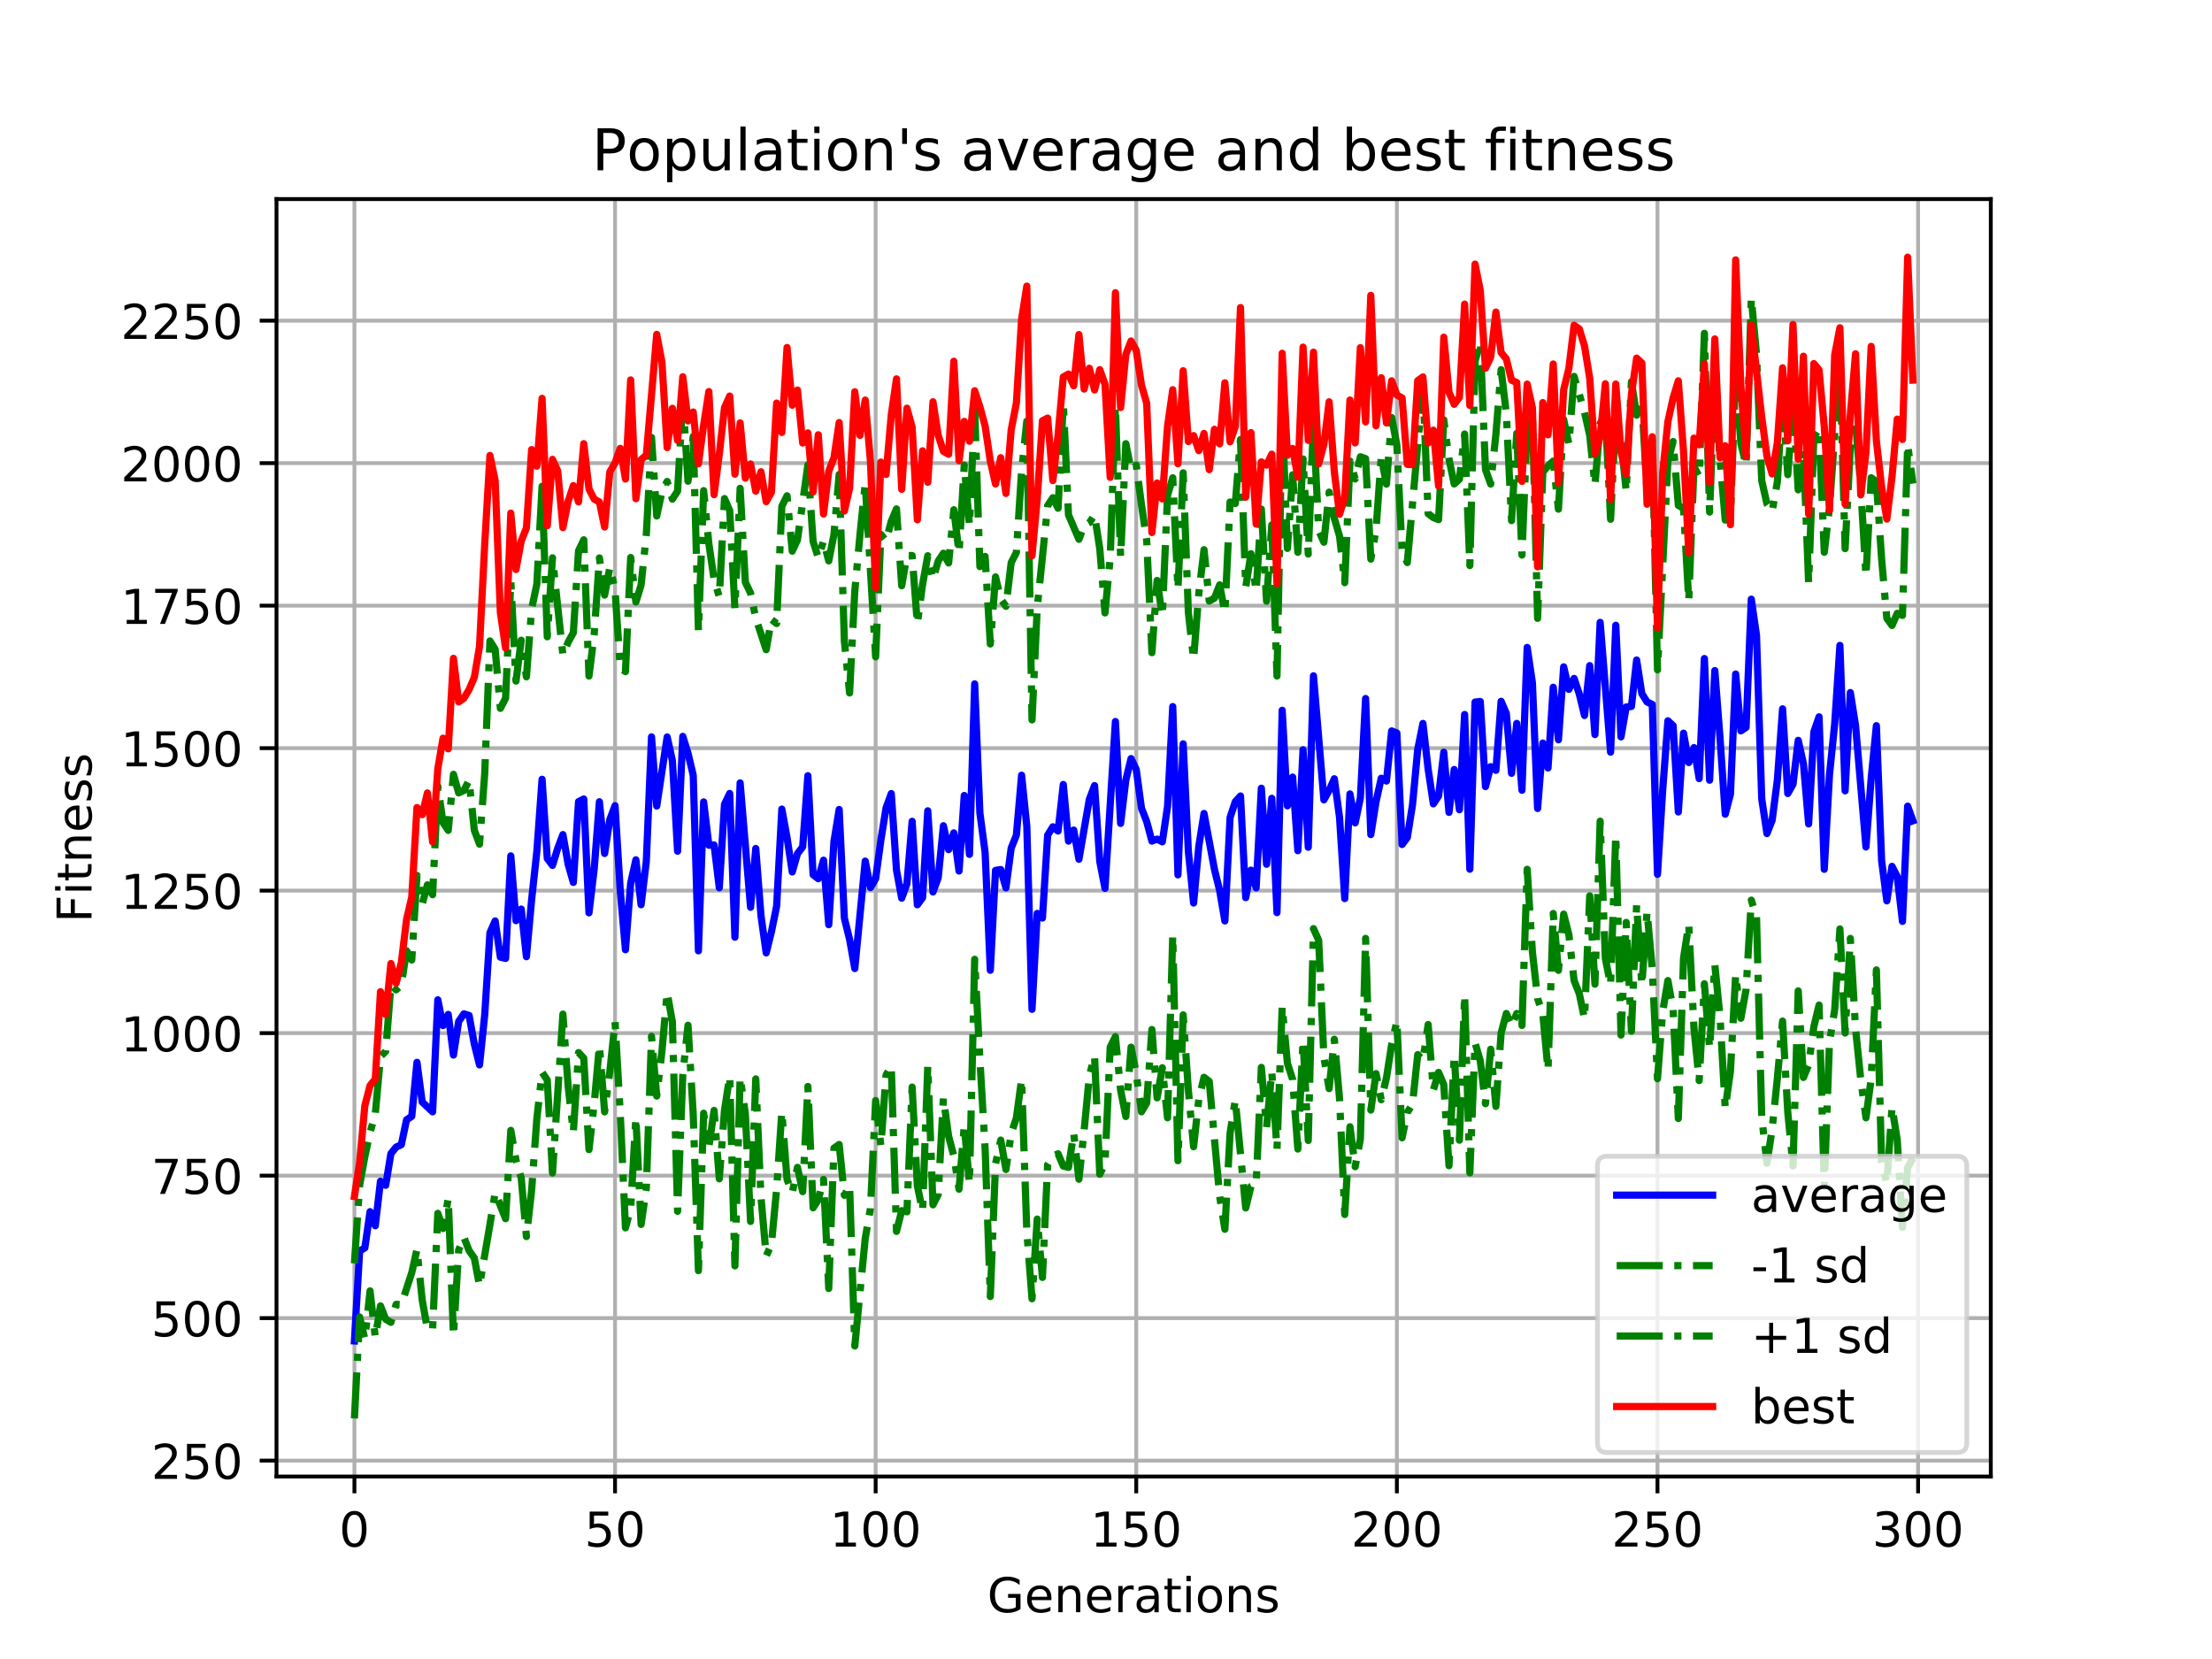 <?xml version="1.0" encoding="utf-8" standalone="no"?>
<!DOCTYPE svg PUBLIC "-//W3C//DTD SVG 1.1//EN"
  "http://www.w3.org/Graphics/SVG/1.1/DTD/svg11.dtd">
<!-- Created with matplotlib (https://matplotlib.org/) -->
<svg height="345.6pt" version="1.1" viewBox="0 0 460.8 345.6" width="460.8pt" xmlns="http://www.w3.org/2000/svg" xmlns:xlink="http://www.w3.org/1999/xlink">
 <defs>
  <style type="text/css">
*{stroke-linecap:butt;stroke-linejoin:round;}
  </style>
 </defs>
 <g id="figure_1">
  <g id="patch_1">
   <path d="M 0 345.6 
L 460.8 345.6 
L 460.8 0 
L 0 0 
z
" style="fill:#ffffff;"/>
  </g>
  <g id="axes_1">
   <g id="patch_2">
    <path d="M 57.6 307.584 
L 414.72 307.584 
L 414.72 41.472 
L 57.6 41.472 
z
" style="fill:#ffffff;"/>
   </g>
   <g id="matplotlib.axis_1">
    <g id="xtick_1">
     <g id="line2d_1">
      <path clip-path="url(#p029c91f285)" d="M 73.833 307.584 
L 73.833 41.472 
" style="fill:none;stroke:#b0b0b0;stroke-linecap:square;stroke-width:0.8;"/>
     </g>
     <g id="line2d_2">
      <defs>
       <path d="M 0 0 
L 0 3.5 
" id="me9f536a7d0" style="stroke:#000000;stroke-width:0.8;"/>
      </defs>
      <g>
       <use style="stroke:#000000;stroke-width:0.8;" x="73.833" xlink:href="#me9f536a7d0" y="307.584"/>
      </g>
     </g>
     <g id="text_1">
      <!-- 0 -->
      <defs>
       <path d="M 31.781 66.406 
Q 24.172 66.406 20.328 58.906 
Q 16.5 51.422 16.5 36.375 
Q 16.5 21.391 20.328 13.891 
Q 24.172 6.391 31.781 6.391 
Q 39.453 6.391 43.281 13.891 
Q 47.125 21.391 47.125 36.375 
Q 47.125 51.422 43.281 58.906 
Q 39.453 66.406 31.781 66.406 
z
M 31.781 74.219 
Q 44.047 74.219 50.516 64.516 
Q 56.984 54.828 56.984 36.375 
Q 56.984 17.969 50.516 8.266 
Q 44.047 -1.422 31.781 -1.422 
Q 19.531 -1.422 13.062 8.266 
Q 6.594 17.969 6.594 36.375 
Q 6.594 54.828 13.062 64.516 
Q 19.531 74.219 31.781 74.219 
z
" id="DejaVuSans-48"/>
      </defs>
      <g transform="translate(70.651 322.182)scale(0.1 -0.1)">
       <use xlink:href="#DejaVuSans-48"/>
      </g>
     </g>
    </g>
    <g id="xtick_2">
     <g id="line2d_3">
      <path clip-path="url(#p029c91f285)" d="M 128.123 307.584 
L 128.123 41.472 
" style="fill:none;stroke:#b0b0b0;stroke-linecap:square;stroke-width:0.8;"/>
     </g>
     <g id="line2d_4">
      <g>
       <use style="stroke:#000000;stroke-width:0.8;" x="128.123" xlink:href="#me9f536a7d0" y="307.584"/>
      </g>
     </g>
     <g id="text_2">
      <!-- 50 -->
      <defs>
       <path d="M 10.797 72.906 
L 49.516 72.906 
L 49.516 64.594 
L 19.828 64.594 
L 19.828 46.734 
Q 21.969 47.469 24.109 47.828 
Q 26.266 48.188 28.422 48.188 
Q 40.625 48.188 47.75 41.5 
Q 54.891 34.812 54.891 23.391 
Q 54.891 11.625 47.562 5.094 
Q 40.234 -1.422 26.906 -1.422 
Q 22.312 -1.422 17.547 -0.641 
Q 12.797 0.141 7.719 1.703 
L 7.719 11.625 
Q 12.109 9.234 16.797 8.062 
Q 21.484 6.891 26.703 6.891 
Q 35.156 6.891 40.078 11.328 
Q 45.016 15.766 45.016 23.391 
Q 45.016 31 40.078 35.438 
Q 35.156 39.891 26.703 39.891 
Q 22.75 39.891 18.812 39.016 
Q 14.891 38.141 10.797 36.281 
z
" id="DejaVuSans-53"/>
      </defs>
      <g transform="translate(121.76 322.182)scale(0.1 -0.1)">
       <use xlink:href="#DejaVuSans-53"/>
       <use x="63.623" xlink:href="#DejaVuSans-48"/>
      </g>
     </g>
    </g>
    <g id="xtick_3">
     <g id="line2d_5">
      <path clip-path="url(#p029c91f285)" d="M 182.413 307.584 
L 182.413 41.472 
" style="fill:none;stroke:#b0b0b0;stroke-linecap:square;stroke-width:0.8;"/>
     </g>
     <g id="line2d_6">
      <g>
       <use style="stroke:#000000;stroke-width:0.8;" x="182.413" xlink:href="#me9f536a7d0" y="307.584"/>
      </g>
     </g>
     <g id="text_3">
      <!-- 100 -->
      <defs>
       <path d="M 12.406 8.297 
L 28.516 8.297 
L 28.516 63.922 
L 10.984 60.406 
L 10.984 69.391 
L 28.422 72.906 
L 38.281 72.906 
L 38.281 8.297 
L 54.391 8.297 
L 54.391 0 
L 12.406 0 
z
" id="DejaVuSans-49"/>
      </defs>
      <g transform="translate(172.869 322.182)scale(0.1 -0.1)">
       <use xlink:href="#DejaVuSans-49"/>
       <use x="63.623" xlink:href="#DejaVuSans-48"/>
       <use x="127.246" xlink:href="#DejaVuSans-48"/>
      </g>
     </g>
    </g>
    <g id="xtick_4">
     <g id="line2d_7">
      <path clip-path="url(#p029c91f285)" d="M 236.703 307.584 
L 236.703 41.472 
" style="fill:none;stroke:#b0b0b0;stroke-linecap:square;stroke-width:0.8;"/>
     </g>
     <g id="line2d_8">
      <g>
       <use style="stroke:#000000;stroke-width:0.8;" x="236.703" xlink:href="#me9f536a7d0" y="307.584"/>
      </g>
     </g>
     <g id="text_4">
      <!-- 150 -->
      <g transform="translate(227.159 322.182)scale(0.1 -0.1)">
       <use xlink:href="#DejaVuSans-49"/>
       <use x="63.623" xlink:href="#DejaVuSans-53"/>
       <use x="127.246" xlink:href="#DejaVuSans-48"/>
      </g>
     </g>
    </g>
    <g id="xtick_5">
     <g id="line2d_9">
      <path clip-path="url(#p029c91f285)" d="M 290.993 307.584 
L 290.993 41.472 
" style="fill:none;stroke:#b0b0b0;stroke-linecap:square;stroke-width:0.8;"/>
     </g>
     <g id="line2d_10">
      <g>
       <use style="stroke:#000000;stroke-width:0.8;" x="290.993" xlink:href="#me9f536a7d0" y="307.584"/>
      </g>
     </g>
     <g id="text_5">
      <!-- 200 -->
      <defs>
       <path d="M 19.188 8.297 
L 53.609 8.297 
L 53.609 0 
L 7.328 0 
L 7.328 8.297 
Q 12.938 14.109 22.625 23.891 
Q 32.328 33.688 34.812 36.531 
Q 39.547 41.844 41.422 45.531 
Q 43.312 49.219 43.312 52.781 
Q 43.312 58.594 39.234 62.25 
Q 35.156 65.922 28.609 65.922 
Q 23.969 65.922 18.812 64.312 
Q 13.672 62.703 7.812 59.422 
L 7.812 69.391 
Q 13.766 71.781 18.938 73 
Q 24.125 74.219 28.422 74.219 
Q 39.75 74.219 46.484 68.547 
Q 53.219 62.891 53.219 53.422 
Q 53.219 48.922 51.531 44.891 
Q 49.859 40.875 45.406 35.406 
Q 44.188 33.984 37.641 27.219 
Q 31.109 20.453 19.188 8.297 
z
" id="DejaVuSans-50"/>
      </defs>
      <g transform="translate(281.449 322.182)scale(0.1 -0.1)">
       <use xlink:href="#DejaVuSans-50"/>
       <use x="63.623" xlink:href="#DejaVuSans-48"/>
       <use x="127.246" xlink:href="#DejaVuSans-48"/>
      </g>
     </g>
    </g>
    <g id="xtick_6">
     <g id="line2d_11">
      <path clip-path="url(#p029c91f285)" d="M 345.283 307.584 
L 345.283 41.472 
" style="fill:none;stroke:#b0b0b0;stroke-linecap:square;stroke-width:0.8;"/>
     </g>
     <g id="line2d_12">
      <g>
       <use style="stroke:#000000;stroke-width:0.8;" x="345.283" xlink:href="#me9f536a7d0" y="307.584"/>
      </g>
     </g>
     <g id="text_6">
      <!-- 250 -->
      <g transform="translate(335.739 322.182)scale(0.1 -0.1)">
       <use xlink:href="#DejaVuSans-50"/>
       <use x="63.623" xlink:href="#DejaVuSans-53"/>
       <use x="127.246" xlink:href="#DejaVuSans-48"/>
      </g>
     </g>
    </g>
    <g id="xtick_7">
     <g id="line2d_13">
      <path clip-path="url(#p029c91f285)" d="M 399.573 307.584 
L 399.573 41.472 
" style="fill:none;stroke:#b0b0b0;stroke-linecap:square;stroke-width:0.8;"/>
     </g>
     <g id="line2d_14">
      <g>
       <use style="stroke:#000000;stroke-width:0.8;" x="399.573" xlink:href="#me9f536a7d0" y="307.584"/>
      </g>
     </g>
     <g id="text_7">
      <!-- 300 -->
      <defs>
       <path d="M 40.578 39.312 
Q 47.656 37.797 51.625 33 
Q 55.609 28.219 55.609 21.188 
Q 55.609 10.406 48.188 4.484 
Q 40.766 -1.422 27.094 -1.422 
Q 22.516 -1.422 17.656 -0.516 
Q 12.797 0.391 7.625 2.203 
L 7.625 11.719 
Q 11.719 9.328 16.594 8.109 
Q 21.484 6.891 26.812 6.891 
Q 36.078 6.891 40.938 10.547 
Q 45.797 14.203 45.797 21.188 
Q 45.797 27.641 41.281 31.266 
Q 36.766 34.906 28.719 34.906 
L 20.219 34.906 
L 20.219 43.016 
L 29.109 43.016 
Q 36.375 43.016 40.234 45.922 
Q 44.094 48.828 44.094 54.297 
Q 44.094 59.906 40.109 62.906 
Q 36.141 65.922 28.719 65.922 
Q 24.656 65.922 20.016 65.031 
Q 15.375 64.156 9.812 62.312 
L 9.812 71.094 
Q 15.438 72.656 20.344 73.438 
Q 25.25 74.219 29.594 74.219 
Q 40.828 74.219 47.359 69.109 
Q 53.906 64.016 53.906 55.328 
Q 53.906 49.266 50.438 45.094 
Q 46.969 40.922 40.578 39.312 
z
" id="DejaVuSans-51"/>
      </defs>
      <g transform="translate(390.029 322.182)scale(0.1 -0.1)">
       <use xlink:href="#DejaVuSans-51"/>
       <use x="63.623" xlink:href="#DejaVuSans-48"/>
       <use x="127.246" xlink:href="#DejaVuSans-48"/>
      </g>
     </g>
    </g>
    <g id="text_8">
     <!-- Generations -->
     <defs>
      <path d="M 59.516 10.406 
L 59.516 29.984 
L 43.406 29.984 
L 43.406 38.094 
L 69.281 38.094 
L 69.281 6.781 
Q 63.578 2.734 56.688 0.656 
Q 49.812 -1.422 42 -1.422 
Q 24.906 -1.422 15.25 8.562 
Q 5.609 18.562 5.609 36.375 
Q 5.609 54.25 15.25 64.234 
Q 24.906 74.219 42 74.219 
Q 49.125 74.219 55.547 72.453 
Q 61.969 70.703 67.391 67.281 
L 67.391 56.781 
Q 61.922 61.422 55.766 63.766 
Q 49.609 66.109 42.828 66.109 
Q 29.438 66.109 22.719 58.641 
Q 16.016 51.172 16.016 36.375 
Q 16.016 21.625 22.719 14.156 
Q 29.438 6.688 42.828 6.688 
Q 48.047 6.688 52.141 7.594 
Q 56.25 8.5 59.516 10.406 
z
" id="DejaVuSans-71"/>
      <path d="M 56.203 29.594 
L 56.203 25.203 
L 14.891 25.203 
Q 15.484 15.922 20.484 11.062 
Q 25.484 6.203 34.422 6.203 
Q 39.594 6.203 44.453 7.469 
Q 49.312 8.734 54.109 11.281 
L 54.109 2.781 
Q 49.266 0.734 44.188 -0.344 
Q 39.109 -1.422 33.891 -1.422 
Q 20.797 -1.422 13.156 6.188 
Q 5.516 13.812 5.516 26.812 
Q 5.516 40.234 12.766 48.109 
Q 20.016 56 32.328 56 
Q 43.359 56 49.781 48.891 
Q 56.203 41.797 56.203 29.594 
z
M 47.219 32.234 
Q 47.125 39.594 43.094 43.984 
Q 39.062 48.391 32.422 48.391 
Q 24.906 48.391 20.391 44.141 
Q 15.875 39.891 15.188 32.172 
z
" id="DejaVuSans-101"/>
      <path d="M 54.891 33.016 
L 54.891 0 
L 45.906 0 
L 45.906 32.719 
Q 45.906 40.484 42.875 44.328 
Q 39.844 48.188 33.797 48.188 
Q 26.516 48.188 22.312 43.547 
Q 18.109 38.922 18.109 30.906 
L 18.109 0 
L 9.078 0 
L 9.078 54.688 
L 18.109 54.688 
L 18.109 46.188 
Q 21.344 51.125 25.703 53.562 
Q 30.078 56 35.797 56 
Q 45.219 56 50.047 50.172 
Q 54.891 44.344 54.891 33.016 
z
" id="DejaVuSans-110"/>
      <path d="M 41.109 46.297 
Q 39.594 47.172 37.812 47.578 
Q 36.031 48 33.891 48 
Q 26.266 48 22.188 43.047 
Q 18.109 38.094 18.109 28.812 
L 18.109 0 
L 9.078 0 
L 9.078 54.688 
L 18.109 54.688 
L 18.109 46.188 
Q 20.953 51.172 25.484 53.578 
Q 30.031 56 36.531 56 
Q 37.453 56 38.578 55.875 
Q 39.703 55.766 41.062 55.516 
z
" id="DejaVuSans-114"/>
      <path d="M 34.281 27.484 
Q 23.391 27.484 19.188 25 
Q 14.984 22.516 14.984 16.5 
Q 14.984 11.719 18.141 8.906 
Q 21.297 6.109 26.703 6.109 
Q 34.188 6.109 38.703 11.406 
Q 43.219 16.703 43.219 25.484 
L 43.219 27.484 
z
M 52.203 31.203 
L 52.203 0 
L 43.219 0 
L 43.219 8.297 
Q 40.141 3.328 35.547 0.953 
Q 30.953 -1.422 24.312 -1.422 
Q 15.922 -1.422 10.953 3.297 
Q 6 8.016 6 15.922 
Q 6 25.141 12.172 29.828 
Q 18.359 34.516 30.609 34.516 
L 43.219 34.516 
L 43.219 35.406 
Q 43.219 41.609 39.141 45 
Q 35.062 48.391 27.688 48.391 
Q 23 48.391 18.547 47.266 
Q 14.109 46.141 10.016 43.891 
L 10.016 52.203 
Q 14.938 54.109 19.578 55.047 
Q 24.219 56 28.609 56 
Q 40.484 56 46.344 49.844 
Q 52.203 43.703 52.203 31.203 
z
" id="DejaVuSans-97"/>
      <path d="M 18.312 70.219 
L 18.312 54.688 
L 36.812 54.688 
L 36.812 47.703 
L 18.312 47.703 
L 18.312 18.016 
Q 18.312 11.328 20.141 9.422 
Q 21.969 7.516 27.594 7.516 
L 36.812 7.516 
L 36.812 0 
L 27.594 0 
Q 17.188 0 13.234 3.875 
Q 9.281 7.766 9.281 18.016 
L 9.281 47.703 
L 2.688 47.703 
L 2.688 54.688 
L 9.281 54.688 
L 9.281 70.219 
z
" id="DejaVuSans-116"/>
      <path d="M 9.422 54.688 
L 18.406 54.688 
L 18.406 0 
L 9.422 0 
z
M 9.422 75.984 
L 18.406 75.984 
L 18.406 64.594 
L 9.422 64.594 
z
" id="DejaVuSans-105"/>
      <path d="M 30.609 48.391 
Q 23.391 48.391 19.188 42.75 
Q 14.984 37.109 14.984 27.297 
Q 14.984 17.484 19.156 11.844 
Q 23.344 6.203 30.609 6.203 
Q 37.797 6.203 41.984 11.859 
Q 46.188 17.531 46.188 27.297 
Q 46.188 37.016 41.984 42.703 
Q 37.797 48.391 30.609 48.391 
z
M 30.609 56 
Q 42.328 56 49.016 48.375 
Q 55.719 40.766 55.719 27.297 
Q 55.719 13.875 49.016 6.219 
Q 42.328 -1.422 30.609 -1.422 
Q 18.844 -1.422 12.172 6.219 
Q 5.516 13.875 5.516 27.297 
Q 5.516 40.766 12.172 48.375 
Q 18.844 56 30.609 56 
z
" id="DejaVuSans-111"/>
      <path d="M 44.281 53.078 
L 44.281 44.578 
Q 40.484 46.531 36.375 47.5 
Q 32.281 48.484 27.875 48.484 
Q 21.188 48.484 17.844 46.438 
Q 14.5 44.391 14.5 40.281 
Q 14.5 37.156 16.891 35.375 
Q 19.281 33.594 26.516 31.984 
L 29.594 31.297 
Q 39.156 29.25 43.188 25.516 
Q 47.219 21.781 47.219 15.094 
Q 47.219 7.469 41.188 3.016 
Q 35.156 -1.422 24.609 -1.422 
Q 20.219 -1.422 15.453 -0.562 
Q 10.688 0.297 5.422 2 
L 5.422 11.281 
Q 10.406 8.688 15.234 7.391 
Q 20.062 6.109 24.812 6.109 
Q 31.156 6.109 34.562 8.281 
Q 37.984 10.453 37.984 14.406 
Q 37.984 18.062 35.516 20.016 
Q 33.062 21.969 24.703 23.781 
L 21.578 24.516 
Q 13.234 26.266 9.516 29.906 
Q 5.812 33.547 5.812 39.891 
Q 5.812 47.609 11.281 51.797 
Q 16.75 56 26.812 56 
Q 31.781 56 36.172 55.266 
Q 40.578 54.547 44.281 53.078 
z
" id="DejaVuSans-115"/>
     </defs>
     <g transform="translate(205.662 335.861)scale(0.1 -0.1)">
      <use xlink:href="#DejaVuSans-71"/>
      <use x="77.49" xlink:href="#DejaVuSans-101"/>
      <use x="139.014" xlink:href="#DejaVuSans-110"/>
      <use x="202.393" xlink:href="#DejaVuSans-101"/>
      <use x="263.916" xlink:href="#DejaVuSans-114"/>
      <use x="305.029" xlink:href="#DejaVuSans-97"/>
      <use x="366.309" xlink:href="#DejaVuSans-116"/>
      <use x="405.518" xlink:href="#DejaVuSans-105"/>
      <use x="433.301" xlink:href="#DejaVuSans-111"/>
      <use x="494.482" xlink:href="#DejaVuSans-110"/>
      <use x="557.861" xlink:href="#DejaVuSans-115"/>
     </g>
    </g>
   </g>
   <g id="matplotlib.axis_2">
    <g id="ytick_1">
     <g id="line2d_15">
      <path clip-path="url(#p029c91f285)" d="M 57.6 304.273 
L 414.72 304.273 
" style="fill:none;stroke:#b0b0b0;stroke-linecap:square;stroke-width:0.8;"/>
     </g>
     <g id="line2d_16">
      <defs>
       <path d="M 0 0 
L -3.5 0 
" id="m62974b9bf1" style="stroke:#000000;stroke-width:0.8;"/>
      </defs>
      <g>
       <use style="stroke:#000000;stroke-width:0.8;" x="57.6" xlink:href="#m62974b9bf1" y="304.273"/>
      </g>
     </g>
     <g id="text_9">
      <!-- 250 -->
      <g transform="translate(31.512 308.072)scale(0.1 -0.1)">
       <use xlink:href="#DejaVuSans-50"/>
       <use x="63.623" xlink:href="#DejaVuSans-53"/>
       <use x="127.246" xlink:href="#DejaVuSans-48"/>
      </g>
     </g>
    </g>
    <g id="ytick_2">
     <g id="line2d_17">
      <path clip-path="url(#p029c91f285)" d="M 57.6 274.588 
L 414.72 274.588 
" style="fill:none;stroke:#b0b0b0;stroke-linecap:square;stroke-width:0.8;"/>
     </g>
     <g id="line2d_18">
      <g>
       <use style="stroke:#000000;stroke-width:0.8;" x="57.6" xlink:href="#m62974b9bf1" y="274.588"/>
      </g>
     </g>
     <g id="text_10">
      <!-- 500 -->
      <g transform="translate(31.512 278.388)scale(0.1 -0.1)">
       <use xlink:href="#DejaVuSans-53"/>
       <use x="63.623" xlink:href="#DejaVuSans-48"/>
       <use x="127.246" xlink:href="#DejaVuSans-48"/>
      </g>
     </g>
    </g>
    <g id="ytick_3">
     <g id="line2d_19">
      <path clip-path="url(#p029c91f285)" d="M 57.6 244.904 
L 414.72 244.904 
" style="fill:none;stroke:#b0b0b0;stroke-linecap:square;stroke-width:0.8;"/>
     </g>
     <g id="line2d_20">
      <g>
       <use style="stroke:#000000;stroke-width:0.8;" x="57.6" xlink:href="#m62974b9bf1" y="244.904"/>
      </g>
     </g>
     <g id="text_11">
      <!-- 750 -->
      <defs>
       <path d="M 8.203 72.906 
L 55.078 72.906 
L 55.078 68.703 
L 28.609 0 
L 18.312 0 
L 43.219 64.594 
L 8.203 64.594 
z
" id="DejaVuSans-55"/>
      </defs>
      <g transform="translate(31.512 248.703)scale(0.1 -0.1)">
       <use xlink:href="#DejaVuSans-55"/>
       <use x="63.623" xlink:href="#DejaVuSans-53"/>
       <use x="127.246" xlink:href="#DejaVuSans-48"/>
      </g>
     </g>
    </g>
    <g id="ytick_4">
     <g id="line2d_21">
      <path clip-path="url(#p029c91f285)" d="M 57.6 215.219 
L 414.72 215.219 
" style="fill:none;stroke:#b0b0b0;stroke-linecap:square;stroke-width:0.8;"/>
     </g>
     <g id="line2d_22">
      <g>
       <use style="stroke:#000000;stroke-width:0.8;" x="57.6" xlink:href="#m62974b9bf1" y="215.219"/>
      </g>
     </g>
     <g id="text_12">
      <!-- 1000 -->
      <g transform="translate(25.15 219.019)scale(0.1 -0.1)">
       <use xlink:href="#DejaVuSans-49"/>
       <use x="63.623" xlink:href="#DejaVuSans-48"/>
       <use x="127.246" xlink:href="#DejaVuSans-48"/>
       <use x="190.869" xlink:href="#DejaVuSans-48"/>
      </g>
     </g>
    </g>
    <g id="ytick_5">
     <g id="line2d_23">
      <path clip-path="url(#p029c91f285)" d="M 57.6 185.535 
L 414.72 185.535 
" style="fill:none;stroke:#b0b0b0;stroke-linecap:square;stroke-width:0.8;"/>
     </g>
     <g id="line2d_24">
      <g>
       <use style="stroke:#000000;stroke-width:0.8;" x="57.6" xlink:href="#m62974b9bf1" y="185.535"/>
      </g>
     </g>
     <g id="text_13">
      <!-- 1250 -->
      <g transform="translate(25.15 189.334)scale(0.1 -0.1)">
       <use xlink:href="#DejaVuSans-49"/>
       <use x="63.623" xlink:href="#DejaVuSans-50"/>
       <use x="127.246" xlink:href="#DejaVuSans-53"/>
       <use x="190.869" xlink:href="#DejaVuSans-48"/>
      </g>
     </g>
    </g>
    <g id="ytick_6">
     <g id="line2d_25">
      <path clip-path="url(#p029c91f285)" d="M 57.6 155.85 
L 414.72 155.85 
" style="fill:none;stroke:#b0b0b0;stroke-linecap:square;stroke-width:0.8;"/>
     </g>
     <g id="line2d_26">
      <g>
       <use style="stroke:#000000;stroke-width:0.8;" x="57.6" xlink:href="#m62974b9bf1" y="155.85"/>
      </g>
     </g>
     <g id="text_14">
      <!-- 1500 -->
      <g transform="translate(25.15 159.65)scale(0.1 -0.1)">
       <use xlink:href="#DejaVuSans-49"/>
       <use x="63.623" xlink:href="#DejaVuSans-53"/>
       <use x="127.246" xlink:href="#DejaVuSans-48"/>
       <use x="190.869" xlink:href="#DejaVuSans-48"/>
      </g>
     </g>
    </g>
    <g id="ytick_7">
     <g id="line2d_27">
      <path clip-path="url(#p029c91f285)" d="M 57.6 126.166 
L 414.72 126.166 
" style="fill:none;stroke:#b0b0b0;stroke-linecap:square;stroke-width:0.8;"/>
     </g>
     <g id="line2d_28">
      <g>
       <use style="stroke:#000000;stroke-width:0.8;" x="57.6" xlink:href="#m62974b9bf1" y="126.166"/>
      </g>
     </g>
     <g id="text_15">
      <!-- 1750 -->
      <g transform="translate(25.15 129.965)scale(0.1 -0.1)">
       <use xlink:href="#DejaVuSans-49"/>
       <use x="63.623" xlink:href="#DejaVuSans-55"/>
       <use x="127.246" xlink:href="#DejaVuSans-53"/>
       <use x="190.869" xlink:href="#DejaVuSans-48"/>
      </g>
     </g>
    </g>
    <g id="ytick_8">
     <g id="line2d_29">
      <path clip-path="url(#p029c91f285)" d="M 57.6 96.481 
L 414.72 96.481 
" style="fill:none;stroke:#b0b0b0;stroke-linecap:square;stroke-width:0.8;"/>
     </g>
     <g id="line2d_30">
      <g>
       <use style="stroke:#000000;stroke-width:0.8;" x="57.6" xlink:href="#m62974b9bf1" y="96.481"/>
      </g>
     </g>
     <g id="text_16">
      <!-- 2000 -->
      <g transform="translate(25.15 100.281)scale(0.1 -0.1)">
       <use xlink:href="#DejaVuSans-50"/>
       <use x="63.623" xlink:href="#DejaVuSans-48"/>
       <use x="127.246" xlink:href="#DejaVuSans-48"/>
       <use x="190.869" xlink:href="#DejaVuSans-48"/>
      </g>
     </g>
    </g>
    <g id="ytick_9">
     <g id="line2d_31">
      <path clip-path="url(#p029c91f285)" d="M 57.6 66.797 
L 414.72 66.797 
" style="fill:none;stroke:#b0b0b0;stroke-linecap:square;stroke-width:0.8;"/>
     </g>
     <g id="line2d_32">
      <g>
       <use style="stroke:#000000;stroke-width:0.8;" x="57.6" xlink:href="#m62974b9bf1" y="66.797"/>
      </g>
     </g>
     <g id="text_17">
      <!-- 2250 -->
      <g transform="translate(25.15 70.596)scale(0.1 -0.1)">
       <use xlink:href="#DejaVuSans-50"/>
       <use x="63.623" xlink:href="#DejaVuSans-50"/>
       <use x="127.246" xlink:href="#DejaVuSans-53"/>
       <use x="190.869" xlink:href="#DejaVuSans-48"/>
      </g>
     </g>
    </g>
    <g id="text_18">
     <!-- Fitness -->
     <defs>
      <path d="M 9.812 72.906 
L 51.703 72.906 
L 51.703 64.594 
L 19.672 64.594 
L 19.672 43.109 
L 48.578 43.109 
L 48.578 34.812 
L 19.672 34.812 
L 19.672 0 
L 9.812 0 
z
" id="DejaVuSans-70"/>
     </defs>
     <g transform="translate(19.07 192.202)rotate(-90)scale(0.1 -0.1)">
      <use xlink:href="#DejaVuSans-70"/>
      <use x="57.41" xlink:href="#DejaVuSans-105"/>
      <use x="85.193" xlink:href="#DejaVuSans-116"/>
      <use x="124.402" xlink:href="#DejaVuSans-110"/>
      <use x="187.781" xlink:href="#DejaVuSans-101"/>
      <use x="249.305" xlink:href="#DejaVuSans-115"/>
      <use x="301.404" xlink:href="#DejaVuSans-115"/>
     </g>
    </g>
   </g>
   <g id="line2d_33">
    <path clip-path="url(#p029c91f285)" d="M 73.833 279.34 
L 74.919 260.617 
L 76.004 259.95 
L 77.09 252.41 
L 78.176 255.343 
L 79.262 246.066 
L 80.348 246.917 
L 81.433 240.317 
L 82.519 238.963 
L 83.605 238.458 
L 84.691 233.28 
L 85.777 232.55 
L 86.862 221.307 
L 87.948 229.571 
L 90.12 231.613 
L 91.206 208.277 
L 92.291 213.646 
L 93.377 211.322 
L 94.463 219.787 
L 95.549 212.788 
L 96.635 211.203 
L 97.72 211.536 
L 98.806 217.503 
L 99.892 221.841 
L 100.978 211.389 
L 102.064 194.303 
L 103.149 191.849 
L 104.235 199.389 
L 105.321 199.66 
L 106.407 178.293 
L 107.493 191.793 
L 108.578 189.376 
L 109.664 199.295 
L 110.75 187.404 
L 111.836 177.331 
L 112.922 162.338 
L 114.007 178.83 
L 115.093 180.278 
L 116.179 176.729 
L 117.265 173.862 
L 118.351 180.023 
L 119.436 183.825 
L 120.522 166.998 
L 121.608 166.443 
L 122.694 190.158 
L 123.78 181.048 
L 124.865 167.025 
L 125.951 177.794 
L 127.037 170.731 
L 128.123 167.841 
L 129.209 185.546 
L 130.294 197.848 
L 131.38 183.964 
L 132.466 179.115 
L 133.552 188.474 
L 134.638 179.467 
L 135.723 153.502 
L 136.809 167.909 
L 138.981 153.524 
L 140.067 158.437 
L 141.152 177.32 
L 142.238 153.405 
L 143.324 156.91 
L 144.41 161.505 
L 145.496 198.075 
L 146.581 167.057 
L 147.667 176.078 
L 148.753 176.02 
L 149.839 184.939 
L 150.925 167.567 
L 152.01 165.289 
L 153.096 195.235 
L 154.182 163.086 
L 156.354 188.999 
L 157.439 176.755 
L 158.525 190.747 
L 159.611 198.505 
L 160.697 194.135 
L 161.783 188.799 
L 162.868 168.549 
L 163.954 174.485 
L 165.04 181.638 
L 166.126 177.83 
L 167.212 176.414 
L 168.297 161.593 
L 169.383 182.208 
L 170.469 183.055 
L 171.555 179.192 
L 172.641 192.634 
L 173.726 175.276 
L 174.812 168.629 
L 175.898 191.28 
L 176.984 195.682 
L 178.07 201.763 
L 180.241 179.383 
L 181.327 184.892 
L 182.413 183.046 
L 183.499 175.018 
L 184.584 168.293 
L 185.67 165.318 
L 186.756 181.269 
L 187.842 187.112 
L 188.928 184.095 
L 190.013 171.093 
L 191.099 188.482 
L 192.185 187.014 
L 193.271 168.908 
L 194.357 185.809 
L 195.442 182.867 
L 196.528 172.018 
L 197.614 176.99 
L 198.7 173.501 
L 199.786 181.448 
L 200.871 165.711 
L 201.957 177.987 
L 203.043 142.466 
L 204.129 169.357 
L 205.215 177.574 
L 206.3 202.122 
L 207.386 181.318 
L 208.472 181.141 
L 209.558 184.964 
L 210.644 176.692 
L 211.729 174 
L 212.815 161.489 
L 213.901 172.122 
L 214.987 210.259 
L 216.073 190.285 
L 217.158 191.245 
L 218.244 173.986 
L 219.33 172.236 
L 220.416 173.119 
L 221.502 163.422 
L 222.587 175.223 
L 223.673 172.92 
L 224.759 178.997 
L 226.931 166.501 
L 228.016 163.655 
L 229.102 179.45 
L 230.188 185.06 
L 232.36 150.306 
L 233.445 171.534 
L 234.531 162.508 
L 235.617 158.024 
L 236.703 160.308 
L 237.789 168.364 
L 238.875 171.133 
L 239.96 175.213 
L 241.046 174.809 
L 242.132 175.364 
L 243.218 168.032 
L 244.304 147.191 
L 245.389 182.253 
L 246.475 154.957 
L 247.561 177.399 
L 248.647 188.117 
L 249.733 176.297 
L 250.818 169.46 
L 252.99 181.095 
L 254.076 185.516 
L 255.162 191.845 
L 256.247 170.3 
L 257.333 167.014 
L 258.419 165.817 
L 259.505 186.994 
L 260.591 181.263 
L 261.676 184.964 
L 262.762 164.202 
L 263.848 180.043 
L 264.934 166.303 
L 266.02 190.118 
L 267.105 147.967 
L 268.191 167.87 
L 269.277 161.883 
L 270.363 177.208 
L 271.449 156.189 
L 272.534 176.497 
L 273.62 140.78 
L 275.792 166.627 
L 276.878 164.65 
L 277.963 162.231 
L 279.049 170.263 
L 280.135 187.191 
L 281.221 165.39 
L 282.307 171.412 
L 283.392 166.215 
L 284.478 145.515 
L 285.564 173.856 
L 286.65 167.019 
L 287.736 162.128 
L 288.821 162.706 
L 289.907 152.267 
L 290.993 152.703 
L 292.079 175.929 
L 293.165 174.477 
L 294.25 167.655 
L 295.336 156.12 
L 296.422 150.706 
L 297.508 160.219 
L 298.594 167.456 
L 299.679 165.827 
L 300.765 156.699 
L 301.851 169.233 
L 302.937 160.304 
L 304.023 168.681 
L 305.108 148.843 
L 306.194 181.072 
L 307.28 146.259 
L 308.366 146.136 
L 309.452 163.863 
L 310.537 159.709 
L 311.623 160.469 
L 312.709 146.097 
L 313.795 148.617 
L 314.881 161.092 
L 315.966 150.702 
L 317.052 164.624 
L 318.138 134.87 
L 319.224 142.201 
L 320.31 168.419 
L 321.395 154.793 
L 322.481 159.976 
L 323.567 143.173 
L 324.653 154.111 
L 325.739 138.915 
L 326.824 143.599 
L 327.91 141.329 
L 328.996 144.579 
L 330.082 149.043 
L 331.168 138.661 
L 332.253 153.025 
L 333.339 129.65 
L 335.511 156.681 
L 336.597 130.252 
L 337.682 153.505 
L 338.768 147.277 
L 339.854 147.176 
L 340.94 137.492 
L 342.026 144.503 
L 343.111 146.225 
L 344.197 146.737 
L 345.283 182.132 
L 346.369 164.588 
L 347.455 150.154 
L 348.54 151.169 
L 349.626 169.142 
L 350.712 152.73 
L 351.798 158.856 
L 352.884 155.738 
L 353.969 162.192 
L 355.055 137.189 
L 356.141 162.53 
L 357.227 139.692 
L 358.313 153.763 
L 359.398 169.612 
L 360.484 165.434 
L 361.57 140.41 
L 362.656 152.249 
L 363.742 151.525 
L 364.827 124.819 
L 365.913 132.359 
L 366.999 166.404 
L 368.085 173.642 
L 369.171 170.878 
L 370.256 162.509 
L 371.342 147.663 
L 372.428 165.3 
L 373.514 163.374 
L 374.6 154.231 
L 375.685 159.076 
L 376.771 171.634 
L 377.857 152.464 
L 378.943 149.328 
L 380.029 181.088 
L 381.114 161.406 
L 382.2 150.787 
L 383.286 134.446 
L 384.372 164.745 
L 385.458 144.273 
L 386.543 151.109 
L 388.715 176.441 
L 389.801 162.107 
L 390.887 151.175 
L 391.972 179.285 
L 393.058 187.664 
L 394.144 180.476 
L 395.23 182.623 
L 396.316 191.941 
L 397.401 167.933 
L 398.487 170.994 
L 398.487 170.994 
" style="fill:none;stroke:#0000ff;stroke-linecap:square;stroke-width:1.5;"/>
   </g>
   <g id="line2d_34">
    <path clip-path="url(#p029c91f285)" d="M 73.833 295.488 
L 74.919 274.356 
L 76.004 278.948 
L 77.09 268.912 
L 78.176 278.576 
L 79.262 272.04 
L 80.348 274.82 
L 81.433 275.467 
L 82.519 271.724 
L 83.605 271.771 
L 85.777 265.118 
L 86.862 260.255 
L 87.948 270.776 
L 89.034 276.861 
L 90.12 276.839 
L 91.206 252.762 
L 92.291 255.927 
L 93.377 249.662 
L 94.463 278.271 
L 95.549 260.397 
L 96.635 257.738 
L 97.72 260.527 
L 98.806 262.066 
L 99.892 267.827 
L 102.064 255.083 
L 103.149 248.434 
L 105.321 253.878 
L 106.407 235.475 
L 107.493 241.708 
L 108.578 245.378 
L 109.664 257.596 
L 110.75 247.972 
L 111.836 233.006 
L 112.922 223.365 
L 114.007 225.008 
L 115.093 244.357 
L 117.265 211.255 
L 118.351 226.259 
L 119.436 235.836 
L 120.522 219.271 
L 121.608 220.434 
L 122.694 239.49 
L 123.78 229.932 
L 124.865 217.818 
L 125.951 231.623 
L 127.037 223.228 
L 128.123 212.848 
L 129.209 231.925 
L 130.294 255.784 
L 131.38 251.792 
L 132.466 232.819 
L 133.552 255.071 
L 134.638 247.571 
L 135.723 215.881 
L 136.809 228.327 
L 137.895 218.978 
L 138.981 206.754 
L 140.067 212.889 
L 141.152 252.332 
L 142.238 223.828 
L 143.324 213.574 
L 144.41 232.087 
L 145.496 264.701 
L 146.581 231.907 
L 147.667 238.901 
L 148.753 231.323 
L 149.839 245.566 
L 150.925 231.273 
L 152.01 224.225 
L 153.096 263.701 
L 154.182 224.443 
L 155.268 232.02 
L 156.354 254.451 
L 157.439 224.756 
L 158.525 249.392 
L 159.611 261.661 
L 160.697 259.226 
L 161.783 247.708 
L 162.868 231.628 
L 163.954 245.688 
L 165.04 248.459 
L 166.126 243.182 
L 167.212 248.241 
L 168.297 226.329 
L 169.383 251.612 
L 170.469 249.925 
L 171.555 245.695 
L 172.641 268.42 
L 173.726 239.184 
L 174.812 238.418 
L 175.898 248.997 
L 176.984 247.009 
L 178.07 280.397 
L 180.241 257.995 
L 181.327 251.759 
L 182.413 229.262 
L 183.499 238.718 
L 184.584 223.948 
L 185.67 222.065 
L 186.756 256.522 
L 187.842 252.205 
L 188.928 252.451 
L 190.013 226.458 
L 191.099 247.028 
L 192.185 252.258 
L 193.271 222.048 
L 194.357 250.985 
L 195.442 248.852 
L 196.528 228.788 
L 197.614 236.698 
L 198.7 240.815 
L 199.786 247.736 
L 200.871 234.534 
L 201.957 246.493 
L 203.043 199.84 
L 204.129 220.685 
L 205.215 239.24 
L 206.3 270.093 
L 207.386 242.456 
L 208.472 237.502 
L 209.558 243.622 
L 210.644 236.162 
L 211.729 232.905 
L 212.815 224.844 
L 213.901 256.49 
L 214.987 270.554 
L 216.073 253.956 
L 217.158 266.114 
L 218.244 242.635 
L 219.33 240.794 
L 220.416 240.36 
L 221.502 242.911 
L 222.587 243.189 
L 223.673 236.067 
L 224.759 245.651 
L 225.845 235.421 
L 226.931 224.114 
L 228.016 220.015 
L 229.102 244.617 
L 230.188 242.441 
L 231.274 218.146 
L 232.36 215.945 
L 233.445 227.094 
L 234.531 232.589 
L 235.617 218.145 
L 236.703 223.738 
L 237.789 231.607 
L 238.875 229.761 
L 239.96 214.464 
L 241.046 228.7 
L 242.132 222.429 
L 243.218 232.864 
L 244.304 194.847 
L 245.389 241.797 
L 246.475 211.421 
L 247.561 227.17 
L 248.647 238.887 
L 249.733 228.968 
L 250.818 224.418 
L 251.904 225.283 
L 254.076 249.197 
L 255.162 256.084 
L 256.247 236.023 
L 257.333 229.133 
L 259.505 251.637 
L 260.591 247.177 
L 261.676 246.768 
L 262.762 222.353 
L 263.848 234.834 
L 264.934 223.254 
L 266.02 239.411 
L 267.105 209.622 
L 268.191 221.495 
L 269.277 224.859 
L 270.363 239.363 
L 271.449 216.766 
L 272.534 237.577 
L 273.62 193.448 
L 274.706 195.881 
L 275.792 220.301 
L 276.878 226.779 
L 277.963 216.498 
L 279.049 228.832 
L 280.135 252.999 
L 281.221 234.723 
L 282.307 243.045 
L 283.392 237.279 
L 284.478 195.483 
L 285.564 231.243 
L 286.65 223.648 
L 287.736 229.092 
L 288.821 224.555 
L 289.907 217.558 
L 290.993 212.709 
L 292.079 237.031 
L 293.165 231.761 
L 294.25 229.964 
L 295.336 219.695 
L 296.422 220.926 
L 297.508 213.426 
L 298.594 227.086 
L 299.679 223.396 
L 300.765 225.947 
L 301.851 242.837 
L 302.937 219.792 
L 304.023 237.519 
L 305.108 207.278 
L 306.194 244.328 
L 307.28 217.244 
L 308.366 220.969 
L 309.452 229.923 
L 310.537 218.58 
L 311.623 230.486 
L 312.709 215.191 
L 313.795 211.122 
L 314.881 213.728 
L 315.966 211.126 
L 317.052 213.616 
L 318.138 181.096 
L 319.224 198.283 
L 320.31 208.019 
L 321.395 211.217 
L 322.481 222.9 
L 323.567 190.297 
L 324.653 202.146 
L 325.739 190.425 
L 326.824 194.689 
L 327.91 204.249 
L 328.996 207.007 
L 330.082 212.195 
L 331.168 186.619 
L 332.253 205.023 
L 333.339 171.069 
L 334.425 199.654 
L 335.511 205.183 
L 336.597 173.995 
L 337.682 215.627 
L 338.768 192.152 
L 339.854 214.81 
L 340.94 188.48 
L 342.026 205.229 
L 343.111 189.936 
L 344.197 201.81 
L 345.283 224.721 
L 346.369 210.702 
L 347.455 204.269 
L 348.54 210.361 
L 349.626 233.004 
L 350.712 199.565 
L 351.798 192.589 
L 352.884 214.249 
L 353.969 225.109 
L 355.055 204.939 
L 356.141 218.39 
L 357.227 200.975 
L 358.313 211.821 
L 359.398 230.887 
L 360.484 223.139 
L 361.57 203.052 
L 362.656 212.121 
L 363.742 206.121 
L 364.827 187.521 
L 365.913 190.911 
L 366.999 232.688 
L 368.085 242.337 
L 369.171 235.222 
L 370.256 224.635 
L 371.342 212.707 
L 372.428 231.721 
L 373.514 242.889 
L 374.6 206.417 
L 375.685 224.456 
L 376.771 221.842 
L 377.857 213.882 
L 378.943 209.371 
L 380.029 247.125 
L 381.114 217.084 
L 382.2 210.36 
L 383.286 193.518 
L 384.372 215.193 
L 385.458 195.49 
L 386.543 214.281 
L 387.629 224.867 
L 388.715 232.868 
L 389.801 224.686 
L 390.887 202.05 
L 391.972 242.128 
L 393.058 246.524 
L 394.144 230.653 
L 395.23 237.477 
L 396.316 255.684 
L 397.401 243.239 
L 398.487 241.247 
L 398.487 241.247 
" style="fill:none;stroke:#008000;stroke-dasharray:9.6,2.4,1.5,2.4;stroke-dashoffset:0;stroke-width:1.5;"/>
   </g>
   <g id="line2d_35">
    <path clip-path="url(#p029c91f285)" d="M 73.833 263.193 
L 74.919 246.879 
L 76.004 240.952 
L 77.09 235.908 
L 78.176 232.111 
L 79.262 220.092 
L 80.348 219.014 
L 81.433 205.168 
L 82.519 206.201 
L 83.605 205.145 
L 84.691 198.062 
L 85.777 199.982 
L 86.862 182.359 
L 87.948 188.366 
L 89.034 184.33 
L 90.12 186.387 
L 91.206 163.792 
L 92.291 171.364 
L 93.377 172.982 
L 94.463 161.304 
L 95.549 165.179 
L 96.635 164.668 
L 97.72 162.544 
L 98.806 172.94 
L 99.892 175.855 
L 100.978 161.129 
L 102.064 133.522 
L 103.149 135.263 
L 104.235 147.569 
L 105.321 145.443 
L 106.407 121.112 
L 107.493 141.878 
L 108.578 133.374 
L 109.664 140.994 
L 110.75 126.837 
L 111.836 121.657 
L 112.922 101.311 
L 114.007 132.652 
L 115.093 116.198 
L 117.265 136.47 
L 118.351 133.787 
L 119.436 131.815 
L 120.522 114.726 
L 121.608 112.451 
L 122.694 140.826 
L 123.78 132.164 
L 124.865 116.232 
L 125.951 123.966 
L 127.037 118.233 
L 128.123 122.835 
L 129.209 139.168 
L 130.294 139.913 
L 131.38 116.136 
L 132.466 125.411 
L 133.552 121.876 
L 134.638 111.362 
L 135.723 91.124 
L 136.809 107.491 
L 137.895 102.441 
L 138.981 100.294 
L 140.067 103.986 
L 141.152 102.308 
L 142.238 82.982 
L 143.324 100.247 
L 144.41 90.923 
L 145.496 131.448 
L 146.581 102.206 
L 147.667 113.255 
L 148.753 120.718 
L 149.839 124.312 
L 150.925 103.861 
L 152.01 106.353 
L 153.096 126.768 
L 154.182 101.729 
L 155.268 121.271 
L 156.354 123.548 
L 157.439 128.754 
L 159.611 135.348 
L 160.697 129.044 
L 161.783 129.889 
L 162.868 105.47 
L 163.954 103.281 
L 165.04 114.818 
L 166.126 112.478 
L 168.297 96.857 
L 169.383 112.805 
L 170.469 116.184 
L 171.555 112.69 
L 172.641 116.848 
L 173.726 111.367 
L 174.812 98.84 
L 175.898 133.564 
L 176.984 144.355 
L 178.07 123.129 
L 179.155 111.306 
L 180.241 100.771 
L 182.413 136.83 
L 183.499 111.319 
L 184.584 112.638 
L 185.67 108.571 
L 186.756 106.016 
L 187.842 122.018 
L 188.928 115.74 
L 190.013 115.729 
L 191.099 129.935 
L 192.185 121.769 
L 193.271 115.769 
L 194.357 120.633 
L 195.442 116.881 
L 196.528 115.248 
L 197.614 117.281 
L 198.7 106.187 
L 199.786 115.159 
L 200.871 96.888 
L 201.957 109.481 
L 203.043 85.092 
L 204.129 118.029 
L 205.215 115.908 
L 206.3 134.151 
L 207.386 120.18 
L 208.472 124.78 
L 209.558 126.305 
L 210.644 117.223 
L 211.729 115.096 
L 212.815 98.135 
L 213.901 87.754 
L 214.987 149.964 
L 216.073 126.614 
L 218.244 105.336 
L 219.33 103.678 
L 220.416 105.878 
L 221.502 83.933 
L 222.587 107.257 
L 224.759 112.343 
L 225.845 109.501 
L 226.931 108.889 
L 228.016 107.294 
L 229.102 114.283 
L 230.188 127.679 
L 231.274 116.257 
L 232.36 84.666 
L 233.445 115.973 
L 234.531 92.426 
L 235.617 97.904 
L 236.703 96.879 
L 237.789 105.121 
L 238.875 112.504 
L 239.96 135.963 
L 241.046 120.919 
L 242.132 128.299 
L 243.218 103.2 
L 244.304 99.535 
L 245.389 122.709 
L 246.475 98.493 
L 247.561 127.628 
L 248.647 137.347 
L 249.733 123.626 
L 250.818 114.502 
L 251.904 125.206 
L 252.99 124.613 
L 254.076 121.835 
L 255.162 127.606 
L 256.247 104.578 
L 257.333 104.895 
L 258.419 91.55 
L 259.505 122.35 
L 260.591 115.349 
L 261.676 123.16 
L 262.762 106.052 
L 263.848 125.251 
L 264.934 109.352 
L 266.02 140.824 
L 267.105 86.312 
L 268.191 114.244 
L 269.277 98.907 
L 270.363 115.054 
L 271.449 95.611 
L 272.534 115.417 
L 273.62 88.112 
L 274.706 110.515 
L 275.792 112.953 
L 276.878 102.52 
L 277.963 107.963 
L 279.049 111.694 
L 280.135 121.383 
L 281.221 96.058 
L 282.307 99.778 
L 283.392 95.151 
L 284.478 95.547 
L 285.564 116.469 
L 286.65 110.389 
L 287.736 95.164 
L 288.821 100.857 
L 289.907 86.977 
L 290.993 92.697 
L 292.079 114.827 
L 293.165 117.193 
L 296.422 80.487 
L 297.508 107.012 
L 298.594 107.826 
L 299.679 108.257 
L 300.765 87.45 
L 301.851 95.629 
L 302.937 100.817 
L 304.023 99.842 
L 305.108 90.408 
L 306.194 117.815 
L 307.28 75.273 
L 308.366 71.302 
L 309.452 97.802 
L 310.537 100.839 
L 311.623 90.453 
L 312.709 77.003 
L 313.795 86.112 
L 314.881 108.456 
L 315.966 90.277 
L 317.052 115.631 
L 318.138 88.644 
L 319.224 86.118 
L 320.31 128.82 
L 321.395 98.369 
L 322.481 97.052 
L 323.567 96.049 
L 324.653 106.075 
L 325.739 87.406 
L 326.824 92.509 
L 327.91 78.409 
L 330.082 85.892 
L 331.168 90.702 
L 332.253 101.028 
L 333.339 88.231 
L 334.425 86.422 
L 335.511 108.179 
L 336.597 86.508 
L 337.682 91.384 
L 338.768 102.402 
L 339.854 79.541 
L 340.94 86.504 
L 342.026 83.777 
L 343.111 102.514 
L 344.197 91.664 
L 345.283 139.543 
L 347.455 96.04 
L 348.54 91.976 
L 349.626 105.281 
L 350.712 105.896 
L 351.798 125.124 
L 352.884 97.226 
L 353.969 99.275 
L 355.055 69.438 
L 356.141 106.67 
L 357.227 78.408 
L 358.313 95.704 
L 359.398 108.337 
L 360.484 107.729 
L 361.57 77.767 
L 362.656 92.376 
L 363.742 96.93 
L 364.827 62.118 
L 365.913 73.807 
L 366.999 100.12 
L 368.085 104.947 
L 369.171 106.535 
L 370.256 100.384 
L 371.342 82.619 
L 372.428 98.88 
L 373.514 83.859 
L 374.6 102.044 
L 375.685 93.695 
L 376.771 121.427 
L 377.857 91.046 
L 378.943 89.284 
L 380.029 115.051 
L 381.114 105.729 
L 383.286 75.374 
L 384.372 114.297 
L 385.458 93.056 
L 386.543 87.937 
L 387.629 101.496 
L 388.715 120.015 
L 389.801 99.529 
L 390.887 100.3 
L 391.972 116.443 
L 393.058 128.804 
L 394.144 130.299 
L 395.23 127.77 
L 396.316 128.198 
L 397.401 92.627 
L 398.487 100.74 
L 398.487 100.74 
" style="fill:none;stroke:#008000;stroke-dasharray:9.6,2.4,1.5,2.4;stroke-dashoffset:0;stroke-width:1.5;"/>
   </g>
   <g id="line2d_36">
    <path clip-path="url(#p029c91f285)" d="M 73.833 249.251 
L 74.919 242.085 
L 76.004 230.32 
L 77.09 226.138 
L 78.176 224.793 
L 79.262 206.587 
L 80.348 211.342 
L 81.433 200.718 
L 82.519 204.81 
L 83.605 200.494 
L 84.691 191.563 
L 85.777 186.87 
L 86.862 168.226 
L 87.948 169.711 
L 89.034 165.184 
L 90.12 175.399 
L 91.206 160.129 
L 92.291 153.779 
L 93.377 156.001 
L 94.463 137.139 
L 95.549 146.221 
L 96.635 145.474 
L 97.72 143.648 
L 98.806 141.121 
L 99.892 134.664 
L 100.978 113.339 
L 102.064 94.886 
L 103.149 100.083 
L 104.235 127.575 
L 105.321 135.004 
L 106.407 106.888 
L 107.493 118.639 
L 108.578 112.708 
L 109.664 109.985 
L 110.75 93.662 
L 111.836 97.1 
L 112.922 82.981 
L 114.007 109.509 
L 115.093 95.694 
L 116.179 98.095 
L 117.265 109.919 
L 118.351 104.465 
L 119.436 101.164 
L 120.522 104.548 
L 121.608 92.422 
L 122.694 101.854 
L 123.78 103.971 
L 124.865 104.575 
L 125.951 109.785 
L 127.037 98.302 
L 128.123 96.433 
L 129.209 93.403 
L 130.294 99.794 
L 131.38 79.146 
L 132.466 103.892 
L 133.552 95.747 
L 134.638 94.826 
L 136.809 69.653 
L 137.895 75.439 
L 138.981 93.246 
L 140.067 85.061 
L 141.152 91.759 
L 142.238 78.478 
L 143.324 87.686 
L 144.41 85.83 
L 145.496 96.618 
L 146.581 88.524 
L 147.667 81.566 
L 148.753 103.05 
L 149.839 94.656 
L 150.925 84.936 
L 152.01 82.502 
L 153.096 98.773 
L 154.182 88.094 
L 155.268 99.605 
L 156.354 96.658 
L 157.439 102.321 
L 158.525 98.276 
L 159.611 104.509 
L 160.697 102.555 
L 161.783 83.973 
L 162.868 90.09 
L 163.954 72.391 
L 165.04 84.413 
L 166.126 81.254 
L 167.212 92.292 
L 168.297 90.178 
L 169.383 102.473 
L 170.469 90.571 
L 171.555 107.072 
L 172.641 98.181 
L 173.726 95.365 
L 174.812 88.028 
L 175.898 106.45 
L 176.984 101.73 
L 178.07 81.609 
L 179.155 90.698 
L 180.241 83.341 
L 181.327 96.084 
L 182.413 122.49 
L 183.499 96.264 
L 184.584 98.838 
L 185.67 86.393 
L 186.756 78.926 
L 187.842 101.935 
L 188.928 85.031 
L 190.013 88.986 
L 191.099 108.282 
L 192.185 93.918 
L 193.271 100.461 
L 194.357 83.698 
L 195.442 90.655 
L 196.528 94.018 
L 197.614 94.634 
L 198.7 75.252 
L 199.786 95.973 
L 200.871 87.781 
L 201.957 91.924 
L 203.043 81.402 
L 204.129 84.739 
L 205.215 88.742 
L 206.3 96.049 
L 207.386 100.823 
L 208.472 95.348 
L 209.558 102.791 
L 210.644 89.577 
L 211.729 83.951 
L 212.815 66.521 
L 213.901 59.609 
L 214.987 115.76 
L 216.073 103.914 
L 217.158 87.65 
L 218.244 87.093 
L 219.33 100.115 
L 220.416 90.551 
L 221.502 78.522 
L 222.587 77.91 
L 223.673 80.373 
L 224.759 69.691 
L 225.845 81.047 
L 226.931 76.716 
L 228.016 81.232 
L 229.102 77.002 
L 230.188 80.019 
L 231.274 99.443 
L 232.36 60.982 
L 233.445 84.904 
L 234.531 73.832 
L 235.617 71.036 
L 236.703 73.003 
L 237.789 80.217 
L 238.875 84.01 
L 239.96 110.941 
L 241.046 100.617 
L 242.132 103.937 
L 243.218 88.788 
L 244.304 81.179 
L 245.389 96.609 
L 246.475 77.233 
L 247.561 91.985 
L 248.647 90.744 
L 249.733 93.884 
L 250.818 90.292 
L 251.904 97.836 
L 252.99 89.427 
L 254.076 92.466 
L 255.162 79.743 
L 256.247 92.035 
L 257.333 88.851 
L 258.419 64.075 
L 259.505 103.561 
L 260.591 90.111 
L 261.676 109.163 
L 262.762 96.227 
L 263.848 96.896 
L 264.934 94.613 
L 266.02 121.589 
L 267.105 73.586 
L 268.191 94.838 
L 269.277 93.423 
L 270.363 99.4 
L 271.449 72.308 
L 272.534 91.736 
L 273.62 73.366 
L 274.706 96.632 
L 275.792 92.565 
L 276.878 83.704 
L 277.963 98.259 
L 279.049 107.126 
L 280.135 103.659 
L 281.221 83.332 
L 282.307 92.268 
L 283.392 72.424 
L 284.478 87.889 
L 285.564 61.53 
L 286.65 88.705 
L 287.736 78.686 
L 288.821 88.105 
L 289.907 79.333 
L 290.993 82.282 
L 292.079 82.903 
L 293.165 96.733 
L 294.25 96.804 
L 295.336 79.3 
L 296.422 78.516 
L 297.508 92.285 
L 298.594 89.617 
L 299.679 101.237 
L 300.765 70.239 
L 301.851 81.704 
L 302.937 84.223 
L 304.023 82.747 
L 305.108 63.353 
L 306.194 84.461 
L 307.28 55.021 
L 308.366 60.471 
L 309.452 76.719 
L 310.537 74.411 
L 311.623 65.012 
L 312.709 73.441 
L 313.795 74.772 
L 314.881 79.216 
L 315.966 79.687 
L 317.052 100.285 
L 318.138 80.015 
L 319.224 84.925 
L 320.31 118.076 
L 321.395 83.864 
L 322.481 90.584 
L 323.567 75.829 
L 324.653 100.638 
L 325.739 81.203 
L 326.824 76.73 
L 327.91 67.752 
L 328.996 68.518 
L 330.082 72.064 
L 331.168 78.8 
L 332.253 94.542 
L 333.339 90.993 
L 334.425 79.946 
L 335.511 104.044 
L 336.597 80.001 
L 337.682 94.168 
L 338.768 98.812 
L 339.854 82.071 
L 340.94 74.6 
L 342.026 75.617 
L 343.111 105.042 
L 344.197 90.975 
L 345.283 130.857 
L 346.369 98.44 
L 347.455 87.815 
L 348.54 82.885 
L 349.626 79.329 
L 350.712 94.045 
L 351.798 115.181 
L 352.884 91.266 
L 353.969 92.651 
L 355.055 75.783 
L 356.141 100.527 
L 357.227 70.606 
L 358.313 95.356 
L 359.398 92.868 
L 360.484 109.31 
L 361.57 54.136 
L 362.656 80.443 
L 363.742 95.099 
L 364.827 67.637 
L 366.999 86.855 
L 368.085 95.045 
L 369.171 98.731 
L 370.256 92.206 
L 371.342 76.629 
L 372.428 91.822 
L 373.514 67.597 
L 374.6 95.643 
L 375.685 74.205 
L 376.771 107.123 
L 377.857 75.74 
L 378.943 77.067 
L 380.029 88.882 
L 381.114 106.297 
L 382.2 73.912 
L 383.286 68.285 
L 384.372 105.044 
L 385.458 86.377 
L 386.543 73.698 
L 387.629 103.095 
L 388.715 94.242 
L 389.801 72.157 
L 390.887 91.833 
L 391.972 101.447 
L 393.058 108.135 
L 394.144 99.316 
L 395.23 87.306 
L 396.316 91.548 
L 397.401 53.568 
L 398.487 79.184 
L 398.487 79.184 
" style="fill:none;stroke:#ff0000;stroke-linecap:square;stroke-width:1.5;"/>
   </g>
   <g id="patch_3">
    <path d="M 57.6 307.584 
L 57.6 41.472 
" style="fill:none;stroke:#000000;stroke-linecap:square;stroke-linejoin:miter;stroke-width:0.8;"/>
   </g>
   <g id="patch_4">
    <path d="M 414.72 307.584 
L 414.72 41.472 
" style="fill:none;stroke:#000000;stroke-linecap:square;stroke-linejoin:miter;stroke-width:0.8;"/>
   </g>
   <g id="patch_5">
    <path d="M 57.6 307.584 
L 414.72 307.584 
" style="fill:none;stroke:#000000;stroke-linecap:square;stroke-linejoin:miter;stroke-width:0.8;"/>
   </g>
   <g id="patch_6">
    <path d="M 57.6 41.472 
L 414.72 41.472 
" style="fill:none;stroke:#000000;stroke-linecap:square;stroke-linejoin:miter;stroke-width:0.8;"/>
   </g>
   <g id="text_19">
    <!-- Population's average and best fitness -->
    <defs>
     <path d="M 19.672 64.797 
L 19.672 37.406 
L 32.078 37.406 
Q 38.969 37.406 42.719 40.969 
Q 46.484 44.531 46.484 51.125 
Q 46.484 57.672 42.719 61.234 
Q 38.969 64.797 32.078 64.797 
z
M 9.812 72.906 
L 32.078 72.906 
Q 44.344 72.906 50.609 67.359 
Q 56.891 61.812 56.891 51.125 
Q 56.891 40.328 50.609 34.812 
Q 44.344 29.297 32.078 29.297 
L 19.672 29.297 
L 19.672 0 
L 9.812 0 
z
" id="DejaVuSans-80"/>
     <path d="M 18.109 8.203 
L 18.109 -20.797 
L 9.078 -20.797 
L 9.078 54.688 
L 18.109 54.688 
L 18.109 46.391 
Q 20.953 51.266 25.266 53.625 
Q 29.594 56 35.594 56 
Q 45.562 56 51.781 48.094 
Q 58.016 40.188 58.016 27.297 
Q 58.016 14.406 51.781 6.484 
Q 45.562 -1.422 35.594 -1.422 
Q 29.594 -1.422 25.266 0.953 
Q 20.953 3.328 18.109 8.203 
z
M 48.688 27.297 
Q 48.688 37.203 44.609 42.844 
Q 40.531 48.484 33.406 48.484 
Q 26.266 48.484 22.188 42.844 
Q 18.109 37.203 18.109 27.297 
Q 18.109 17.391 22.188 11.75 
Q 26.266 6.109 33.406 6.109 
Q 40.531 6.109 44.609 11.75 
Q 48.688 17.391 48.688 27.297 
z
" id="DejaVuSans-112"/>
     <path d="M 8.5 21.578 
L 8.5 54.688 
L 17.484 54.688 
L 17.484 21.922 
Q 17.484 14.156 20.5 10.266 
Q 23.531 6.391 29.594 6.391 
Q 36.859 6.391 41.078 11.031 
Q 45.312 15.672 45.312 23.688 
L 45.312 54.688 
L 54.297 54.688 
L 54.297 0 
L 45.312 0 
L 45.312 8.406 
Q 42.047 3.422 37.719 1 
Q 33.406 -1.422 27.688 -1.422 
Q 18.266 -1.422 13.375 4.438 
Q 8.5 10.297 8.5 21.578 
z
M 31.109 56 
z
" id="DejaVuSans-117"/>
     <path d="M 9.422 75.984 
L 18.406 75.984 
L 18.406 0 
L 9.422 0 
z
" id="DejaVuSans-108"/>
     <path d="M 17.922 72.906 
L 17.922 45.797 
L 9.625 45.797 
L 9.625 72.906 
z
" id="DejaVuSans-39"/>
     <path id="DejaVuSans-32"/>
     <path d="M 2.984 54.688 
L 12.5 54.688 
L 29.594 8.797 
L 46.688 54.688 
L 56.203 54.688 
L 35.688 0 
L 23.484 0 
z
" id="DejaVuSans-118"/>
     <path d="M 45.406 27.984 
Q 45.406 37.75 41.375 43.109 
Q 37.359 48.484 30.078 48.484 
Q 22.859 48.484 18.828 43.109 
Q 14.797 37.75 14.797 27.984 
Q 14.797 18.266 18.828 12.891 
Q 22.859 7.516 30.078 7.516 
Q 37.359 7.516 41.375 12.891 
Q 45.406 18.266 45.406 27.984 
z
M 54.391 6.781 
Q 54.391 -7.172 48.188 -13.984 
Q 42 -20.797 29.203 -20.797 
Q 24.469 -20.797 20.266 -20.094 
Q 16.062 -19.391 12.109 -17.922 
L 12.109 -9.188 
Q 16.062 -11.328 19.922 -12.344 
Q 23.781 -13.375 27.781 -13.375 
Q 36.625 -13.375 41.016 -8.766 
Q 45.406 -4.156 45.406 5.172 
L 45.406 9.625 
Q 42.625 4.781 38.281 2.391 
Q 33.938 0 27.875 0 
Q 17.828 0 11.672 7.656 
Q 5.516 15.328 5.516 27.984 
Q 5.516 40.672 11.672 48.328 
Q 17.828 56 27.875 56 
Q 33.938 56 38.281 53.609 
Q 42.625 51.219 45.406 46.391 
L 45.406 54.688 
L 54.391 54.688 
z
" id="DejaVuSans-103"/>
     <path d="M 45.406 46.391 
L 45.406 75.984 
L 54.391 75.984 
L 54.391 0 
L 45.406 0 
L 45.406 8.203 
Q 42.578 3.328 38.25 0.953 
Q 33.938 -1.422 27.875 -1.422 
Q 17.969 -1.422 11.734 6.484 
Q 5.516 14.406 5.516 27.297 
Q 5.516 40.188 11.734 48.094 
Q 17.969 56 27.875 56 
Q 33.938 56 38.25 53.625 
Q 42.578 51.266 45.406 46.391 
z
M 14.797 27.297 
Q 14.797 17.391 18.875 11.75 
Q 22.953 6.109 30.078 6.109 
Q 37.203 6.109 41.297 11.75 
Q 45.406 17.391 45.406 27.297 
Q 45.406 37.203 41.297 42.844 
Q 37.203 48.484 30.078 48.484 
Q 22.953 48.484 18.875 42.844 
Q 14.797 37.203 14.797 27.297 
z
" id="DejaVuSans-100"/>
     <path d="M 48.688 27.297 
Q 48.688 37.203 44.609 42.844 
Q 40.531 48.484 33.406 48.484 
Q 26.266 48.484 22.188 42.844 
Q 18.109 37.203 18.109 27.297 
Q 18.109 17.391 22.188 11.75 
Q 26.266 6.109 33.406 6.109 
Q 40.531 6.109 44.609 11.75 
Q 48.688 17.391 48.688 27.297 
z
M 18.109 46.391 
Q 20.953 51.266 25.266 53.625 
Q 29.594 56 35.594 56 
Q 45.562 56 51.781 48.094 
Q 58.016 40.188 58.016 27.297 
Q 58.016 14.406 51.781 6.484 
Q 45.562 -1.422 35.594 -1.422 
Q 29.594 -1.422 25.266 0.953 
Q 20.953 3.328 18.109 8.203 
L 18.109 0 
L 9.078 0 
L 9.078 75.984 
L 18.109 75.984 
z
" id="DejaVuSans-98"/>
     <path d="M 37.109 75.984 
L 37.109 68.5 
L 28.516 68.5 
Q 23.688 68.5 21.797 66.547 
Q 19.922 64.594 19.922 59.516 
L 19.922 54.688 
L 34.719 54.688 
L 34.719 47.703 
L 19.922 47.703 
L 19.922 0 
L 10.891 0 
L 10.891 47.703 
L 2.297 47.703 
L 2.297 54.688 
L 10.891 54.688 
L 10.891 58.5 
Q 10.891 67.625 15.141 71.797 
Q 19.391 75.984 28.609 75.984 
z
" id="DejaVuSans-102"/>
    </defs>
    <g transform="translate(123.315 35.472)scale(0.12 -0.12)">
     <use xlink:href="#DejaVuSans-80"/>
     <use x="60.256" xlink:href="#DejaVuSans-111"/>
     <use x="121.438" xlink:href="#DejaVuSans-112"/>
     <use x="184.914" xlink:href="#DejaVuSans-117"/>
     <use x="248.293" xlink:href="#DejaVuSans-108"/>
     <use x="276.076" xlink:href="#DejaVuSans-97"/>
     <use x="337.355" xlink:href="#DejaVuSans-116"/>
     <use x="376.564" xlink:href="#DejaVuSans-105"/>
     <use x="404.348" xlink:href="#DejaVuSans-111"/>
     <use x="465.529" xlink:href="#DejaVuSans-110"/>
     <use x="528.908" xlink:href="#DejaVuSans-39"/>
     <use x="556.398" xlink:href="#DejaVuSans-115"/>
     <use x="608.498" xlink:href="#DejaVuSans-32"/>
     <use x="640.285" xlink:href="#DejaVuSans-97"/>
     <use x="701.564" xlink:href="#DejaVuSans-118"/>
     <use x="760.744" xlink:href="#DejaVuSans-101"/>
     <use x="822.268" xlink:href="#DejaVuSans-114"/>
     <use x="863.381" xlink:href="#DejaVuSans-97"/>
     <use x="924.66" xlink:href="#DejaVuSans-103"/>
     <use x="988.137" xlink:href="#DejaVuSans-101"/>
     <use x="1049.66" xlink:href="#DejaVuSans-32"/>
     <use x="1081.447" xlink:href="#DejaVuSans-97"/>
     <use x="1142.727" xlink:href="#DejaVuSans-110"/>
     <use x="1206.105" xlink:href="#DejaVuSans-100"/>
     <use x="1269.582" xlink:href="#DejaVuSans-32"/>
     <use x="1301.369" xlink:href="#DejaVuSans-98"/>
     <use x="1364.846" xlink:href="#DejaVuSans-101"/>
     <use x="1426.369" xlink:href="#DejaVuSans-115"/>
     <use x="1478.469" xlink:href="#DejaVuSans-116"/>
     <use x="1517.678" xlink:href="#DejaVuSans-32"/>
     <use x="1549.465" xlink:href="#DejaVuSans-102"/>
     <use x="1584.67" xlink:href="#DejaVuSans-105"/>
     <use x="1612.453" xlink:href="#DejaVuSans-116"/>
     <use x="1651.662" xlink:href="#DejaVuSans-110"/>
     <use x="1715.041" xlink:href="#DejaVuSans-101"/>
     <use x="1776.564" xlink:href="#DejaVuSans-115"/>
     <use x="1828.664" xlink:href="#DejaVuSans-115"/>
    </g>
   </g>
   <g id="legend_1">
    <g id="patch_7">
     <path d="M 334.779 302.584 
L 407.72 302.584 
Q 409.72 302.584 409.72 300.584 
L 409.72 242.871 
Q 409.72 240.871 407.72 240.871 
L 334.779 240.871 
Q 332.779 240.871 332.779 242.871 
L 332.779 300.584 
Q 332.779 302.584 334.779 302.584 
z
" style="fill:#ffffff;opacity:0.8;stroke:#cccccc;stroke-linejoin:miter;"/>
    </g>
    <g id="line2d_37">
     <path d="M 336.779 248.97 
L 356.779 248.97 
" style="fill:none;stroke:#0000ff;stroke-linecap:square;stroke-width:1.5;"/>
    </g>
    <g id="line2d_38"/>
    <g id="text_20">
     <!-- average -->
     <g transform="translate(364.779 252.47)scale(0.1 -0.1)">
      <use xlink:href="#DejaVuSans-97"/>
      <use x="61.279" xlink:href="#DejaVuSans-118"/>
      <use x="120.459" xlink:href="#DejaVuSans-101"/>
      <use x="181.982" xlink:href="#DejaVuSans-114"/>
      <use x="223.096" xlink:href="#DejaVuSans-97"/>
      <use x="284.375" xlink:href="#DejaVuSans-103"/>
      <use x="347.852" xlink:href="#DejaVuSans-101"/>
     </g>
    </g>
    <g id="line2d_39">
     <path d="M 336.779 263.648 
L 356.779 263.648 
" style="fill:none;stroke:#008000;stroke-dasharray:9.6,2.4,1.5,2.4;stroke-dashoffset:0;stroke-width:1.5;"/>
    </g>
    <g id="line2d_40"/>
    <g id="text_21">
     <!-- -1 sd -->
     <defs>
      <path d="M 4.891 31.391 
L 31.203 31.391 
L 31.203 23.391 
L 4.891 23.391 
z
" id="DejaVuSans-45"/>
     </defs>
     <g transform="translate(364.779 267.148)scale(0.1 -0.1)">
      <use xlink:href="#DejaVuSans-45"/>
      <use x="36.084" xlink:href="#DejaVuSans-49"/>
      <use x="99.707" xlink:href="#DejaVuSans-32"/>
      <use x="131.494" xlink:href="#DejaVuSans-115"/>
      <use x="183.594" xlink:href="#DejaVuSans-100"/>
     </g>
    </g>
    <g id="line2d_41">
     <path d="M 336.779 278.326 
L 356.779 278.326 
" style="fill:none;stroke:#008000;stroke-dasharray:9.6,2.4,1.5,2.4;stroke-dashoffset:0;stroke-width:1.5;"/>
    </g>
    <g id="line2d_42"/>
    <g id="text_22">
     <!-- +1 sd -->
     <defs>
      <path d="M 46 62.703 
L 46 35.5 
L 73.188 35.5 
L 73.188 27.203 
L 46 27.203 
L 46 0 
L 37.797 0 
L 37.797 27.203 
L 10.594 27.203 
L 10.594 35.5 
L 37.797 35.5 
L 37.797 62.703 
z
" id="DejaVuSans-43"/>
     </defs>
     <g transform="translate(364.779 281.826)scale(0.1 -0.1)">
      <use xlink:href="#DejaVuSans-43"/>
      <use x="83.789" xlink:href="#DejaVuSans-49"/>
      <use x="147.412" xlink:href="#DejaVuSans-32"/>
      <use x="179.199" xlink:href="#DejaVuSans-115"/>
      <use x="231.299" xlink:href="#DejaVuSans-100"/>
     </g>
    </g>
    <g id="line2d_43">
     <path d="M 336.779 293.004 
L 356.779 293.004 
" style="fill:none;stroke:#ff0000;stroke-linecap:square;stroke-width:1.5;"/>
    </g>
    <g id="line2d_44"/>
    <g id="text_23">
     <!-- best -->
     <g transform="translate(364.779 296.504)scale(0.1 -0.1)">
      <use xlink:href="#DejaVuSans-98"/>
      <use x="63.477" xlink:href="#DejaVuSans-101"/>
      <use x="125" xlink:href="#DejaVuSans-115"/>
      <use x="177.1" xlink:href="#DejaVuSans-116"/>
     </g>
    </g>
   </g>
  </g>
 </g>
 <defs>
  <clipPath id="p029c91f285">
   <rect height="266.112" width="357.12" x="57.6" y="41.472"/>
  </clipPath>
 </defs>
</svg>
